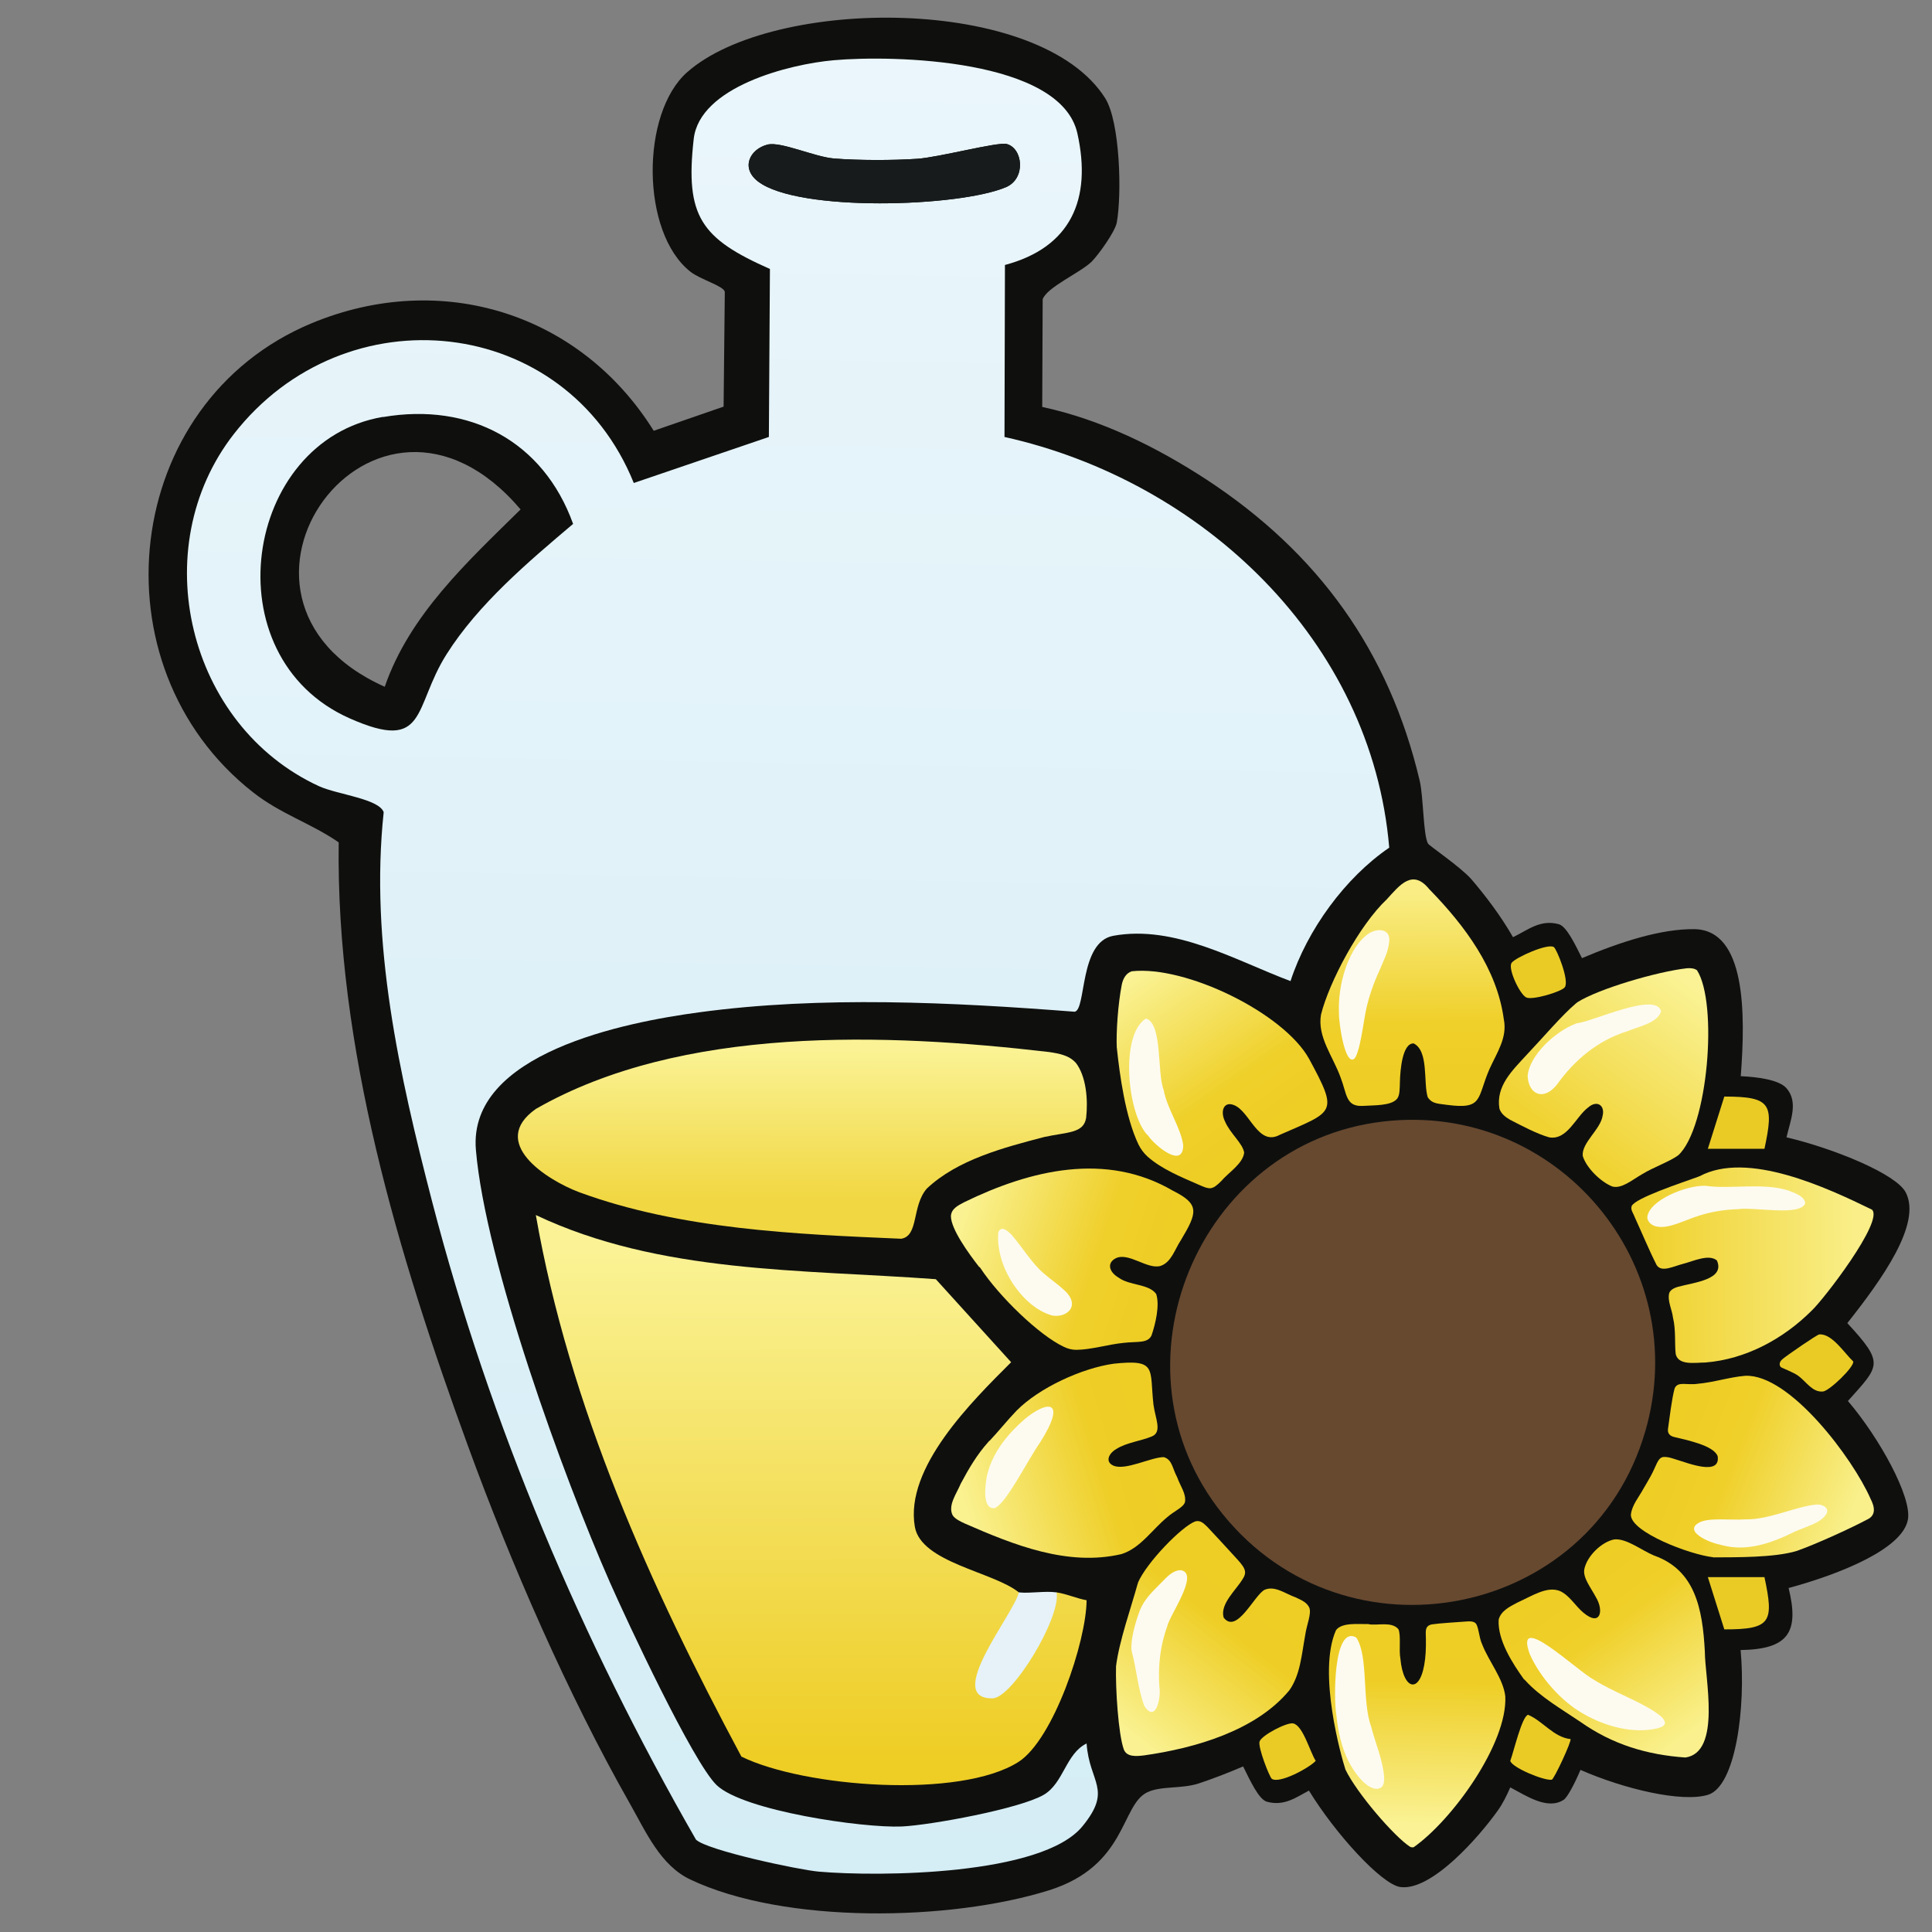 <svg xmlns="http://www.w3.org/2000/svg" data-name="fill_oilsunflower" viewBox="0 0 128 128"><rect x="0" y="0" width="128" height="128" fill="#808080" stroke="none"/><defs><linearGradient id="a" x1="52.98" x2="50.88" y1="3.81" y2="124.02" gradientUnits="userSpaceOnUse"><stop offset="0" stop-color="#eaf6fb"/><stop offset="1" stop-color="#d5edf5"/></linearGradient><linearGradient id="b" x1="403.46" x2="403.56" y1="-870.15" y2="-803.15" gradientTransform="matrix(.5 0 0 .5 -148 518)" gradientUnits="userSpaceOnUse"><stop offset="0" stop-color="#faf294"/><stop offset="1" stop-color="#eecd25"/></linearGradient><linearGradient id="c" x1="402.32" x2="402.29" y1="-896.96" y2="-877.03" gradientTransform="matrix(.5 0 0 .5 -148 518)" gradientUnits="userSpaceOnUse"><stop offset="0" stop-color="#faf294"/><stop offset="1" stop-color="#f1d742"/></linearGradient><linearGradient id="d" x1="-1327.01" x2="-1352.05" y1="635.71" y2="643.34" gradientTransform="matrix(.5 0 0 .5 740 -222)" gradientUnits="userSpaceOnUse"><stop offset="0" stop-color="#eece25"/><stop offset=".29" stop-color="#eece27"/><stop offset="1" stop-color="#faf18f"/></linearGradient><linearGradient id="e" x1="-1234.44" x2="-1262.14" y1="611.42" y2="611.77" gradientTransform="matrix(.5 0 0 .5 740 -222)" gradientUnits="userSpaceOnUse"><stop offset="0" stop-color="#f9ee87"/><stop offset="1" stop-color="#efd02b"/></linearGradient><linearGradient id="f" x1="-1272.35" x2="-1256.84" y1="652.92" y2="674.43" gradientTransform="matrix(.5 0 0 .5 740 -222)" gradientUnits="userSpaceOnUse"><stop offset="0" stop-color="#eecd25"/><stop offset=".32" stop-color="#efcf29"/><stop offset="1" stop-color="#faf18e"/></linearGradient><linearGradient id="g" x1="-1259.32" x2="-1234.63" y1="635.05" y2="644.73" gradientTransform="matrix(.5 0 0 .5 740 -222)" gradientUnits="userSpaceOnUse"><stop offset="0" stop-color="#eece25"/><stop offset=".34" stop-color="#efcf29"/><stop offset="1" stop-color="#f9f08c"/></linearGradient><linearGradient id="h" x1="-1313.58" x2="-1329.91" y1="653.41" y2="674.31" gradientTransform="matrix(.5 0 0 .5 740 -222)" gradientUnits="userSpaceOnUse"><stop offset="0" stop-color="#eece25"/><stop offset=".28" stop-color="#eece26"/><stop offset="1" stop-color="#faf292"/></linearGradient><linearGradient id="i" x1="-1329.52" x2="-1314.32" y1="573.27" y2="595.05" gradientTransform="matrix(.5 0 0 .5 740 -222)" gradientUnits="userSpaceOnUse"><stop offset="0" stop-color="#faf294"/><stop offset=".72" stop-color="#efd02a"/><stop offset="1" stop-color="#eecd25"/></linearGradient><linearGradient id="j" x1="-1352.53" x2="-1327.08" y1="605.15" y2="613.46" gradientTransform="matrix(.5 0 0 .5 740 -222)" gradientUnits="userSpaceOnUse"><stop offset="0" stop-color="#faf292"/><stop offset=".7" stop-color="#efcf2a"/><stop offset="1" stop-color="#eece25"/></linearGradient><linearGradient id="k" x1="-1256.16" x2="-1271.82" y1="574.42" y2="595.95" gradientTransform="matrix(.5 0 0 .5 740 -222)" gradientUnits="userSpaceOnUse"><stop offset="0" stop-color="#faf294"/><stop offset="1" stop-color="#f0d231"/></linearGradient><linearGradient id="l" x1="-1292.97" x2="-1292.77" y1="562.32" y2="588.28" gradientTransform="matrix(.5 0 0 .5 740 -222)" gradientUnits="userSpaceOnUse"><stop offset="0" stop-color="#f9ed84"/><stop offset=".67" stop-color="#efcf29"/><stop offset="1" stop-color="#eece25"/></linearGradient><linearGradient id="m" x1="-1292.05" x2="-1292.65" y1="659.98" y2="685.66" gradientTransform="matrix(.5 0 0 .5 740 -222)" gradientUnits="userSpaceOnUse"><stop offset="0" stop-color="#eece25"/><stop offset=".27" stop-color="#eece26"/><stop offset="1" stop-color="#faf294"/></linearGradient></defs><path d="M122.39 87.66c2.27-2.87 4.95-6.58 3.87-8.66-.62-1.21-4.7-2.89-7.9-3.65.26-1.12.8-2.34 0-3.25-.49-.57-1.94-.75-3.03-.8.32-4.15.34-9.67-3.05-9.74-2.23-.04-5 .87-7.47 1.92-.46-.92-1.02-2.11-1.54-2.25-1.24-.34-2.07.41-3.03.86-.8-1.4-1.81-2.73-2.75-3.83-.72-.82-2.78-2.21-2.88-2.37-.32-.55-.3-3.1-.55-4.16-2.03-8.6-6.73-15.1-14.1-19.94-3.32-2.17-7.01-3.99-10.91-4.83l.03-7.13c.27-.8 2.51-1.77 3.25-2.5.46-.47 1.55-1.98 1.66-2.59.34-1.86.22-6.64-.76-8.22-4.31-6.87-22.01-6.76-27.7-1.74-3.09 2.72-3.08 10.63.21 13.22.64.51 2.19.94 2.28 1.33l-.08 7.61-4.63 1.6c-4.85-7.78-14.06-10.69-22.65-7.13-12.62 5.24-14.56 22.71-3.9 31.08 1.86 1.46 3.81 2.03 5.68 3.32-.19 13.55 3.94 27.32 8.55 39.95 2.86 7.84 6.63 16.5 10.75 23.75 1.06 1.87 2.02 4.08 3.99 5.01 6.25 2.97 17.21 2.77 23.76.72 5.17-1.62 4.76-5.64 6.51-6.49.88-.44 2.28-.22 3.41-.59.88-.29 1.98-.71 2.95-1.13.46.92 1.03 2.19 1.58 2.34 1.13.31 1.92-.28 2.78-.74 1.73 2.83 4.79 6.2 6.05 6.39 2.08.29 5.25-3.36 6.45-5.05.34-.47.6-1 .84-1.55 1.02.53 2.46 1.53 3.54.82.25-.16.75-1.12 1.11-1.98 2.87 1.26 6.72 2.18 8.45 1.65 1.85-.57 2.51-5.84 2.16-9.59 3.17-.05 3.9-1.18 3.18-4.11 3.47-.94 7.61-2.62 7.91-4.57.23-1.5-1.88-5.36-3.98-7.82 2.08-2.34 2.47-2.45-.04-5.16M25.49 45.5c-13.13-5.86-.69-23.14 9-11.75-3.51 3.46-7.35 6.97-9 11.75" style="fill:#0f100e"/><path d="m66.58 17.57-.03 11.38c13.08 2.91 24.33 13.47 25.49 27.21-2.92 1.99-5.43 5.44-6.54 8.84-3.63-1.36-7.67-3.75-11.75-3-2.26.42-1.77 4.89-2.55 5.03-8.12-.63-16.8-1.06-24.89.04-4.84.65-15.33 2.69-14.78 9.12.63 7.43 5.78 21.61 8.88 28.65 1.12 2.54 5.5 11.92 7.07 13.43 1.78 1.7 9.67 2.85 12.26 2.74 1.93-.09 7.84-1.18 9.41-2.1 1.32-.77 1.46-2.73 2.84-3.4.18 2.62 1.74 3.02-.27 5.48-2.66 3.27-13.47 3.36-17.48 3.01-1.34-.12-7.4-1.41-8.13-2.12-7.58-13.21-13.64-27.47-17.48-42.27-2.18-8.42-4.13-17.13-3.21-25.8-.31-.89-3.07-1.17-4.28-1.72-8.71-4.01-11.54-15.77-5.65-23.33 7.39-9.48 22-7.92 26.5 3.24l8.95-3.05.07-11.13c-4.56-2.02-5.63-3.47-5.05-8.61.39-3.46 6.32-4.96 9.28-5.22 3.94-.35 15.04-.1 16.14 4.85.97 4.36-.43 7.56-4.82 8.72ZM50.85 9.58c-1.17.29-1.8 1.55-.62 2.45 2.67 2.03 13.32 1.69 16.42.37 1.34-.57 1.12-2.59.04-2.86-.59-.15-4.51.89-5.92.98-1.62.11-3.91.11-5.52-.02-1.29-.11-3.52-1.14-4.4-.92M25.37 27.62c-9.25 1.57-11.4 15.89-2.21 19.97 5.2 2.31 4.19-.72 6.43-4.25 2.1-3.32 5.4-6.11 8.38-8.63-1.97-5.47-6.84-8.06-12.59-7.08Z" style="fill:url(#a)"/><path d="M70 105.5c.68.1 1.32.4 1.99.52-.02 2.74-2.2 9.23-4.51 10.71-3.87 2.47-14.18 1.69-18.36-.35-6.03-11.26-11.4-23.19-13.62-35.88 8.21 3.89 17.61 3.59 26.5 4.25l4.99 5.5c-2.59 2.59-7.06 6.98-6.38 10.9.41 2.38 5.22 2.99 6.89 4.35l.56.43c-3.5 7.09-2.73 7.83.93.11z" style="fill:url(#b)"/><path d="M71.25 70.38c.73.91.84 2.52.71 3.68-.17 1.04-1.23.93-2.78 1.27-2.68.7-5.75 1.5-7.78 3.42-1 1.16-.52 3.13-1.69 3.32-7.02-.3-14.63-.62-21.33-3.08-2.2-.83-6.02-3.3-2.88-5.52 9.67-5.54 23.22-5.03 34.01-3.77.68.1 1.25.23 1.64.59l.1.1Z" style="fill:url(#c)"/><path d="M70 105.5c.31 1.64-2.92 7-4.24 7.02-3.27.05 1.44-5.62 1.74-7.02.8.08 1.72-.11 2.5 0" style="fill:#e6f2f8"/><path d="M50.85 9.58c.89-.22 3.11.82 4.4.92 1.61.13 3.9.13 5.52.02 1.4-.09 5.32-1.13 5.92-.98 1.08.27 1.3 2.29-.04 2.86-3.1 1.32-13.75 1.66-16.42-.37-1.18-.9-.55-2.15.62-2.45" style="fill:#171b1c"/><path d="M91.67 74.3c11.46-1.32 20.56 9.45 17.33 20.54-3.61 12.42-19.82 15.57-27.98 5.49-7.86-9.72-1.66-24.62 10.65-26.03" style="fill:#674930"/><path d="M65.56 95.46c.57-.6 1.19-1.38 1.79-2 1.51-1.53 4.35-2.82 6.43-3.11 2.91-.31 2.37.32 2.64 2.71.12.91.59 1.8-.09 2.1-.73.31-1.7.41-2.37.84-.52.3-.74.84-.22 1.09.79.38 2.53-.56 3.37-.55.56.17.56.75.88 1.33.22.62.6 1.07.52 1.64-.1.36-.69.58-1.17 1-1.03.85-1.78 2.05-3.03 2.45-3.57.84-7.15-.61-10.36-2.01-.3-.14-.66-.3-.83-.55-.35-.66.28-1.48.53-2.1.54-1.01 1.07-1.92 1.84-2.78l.06-.07Z" style="fill:url(#d)"/><path d="M112.6 77.93c3.18-1.71 8.44.76 11.42 2.21.82.74-3.22 5.98-3.99 6.69-1.88 1.88-4.38 3.23-7.05 3.44-.65 0-1.78.22-1.96-.56-.08-.65.02-1.6-.18-2.41-.06-.53-.38-1.11-.25-1.63.08-.22.33-.34.56-.41 1.09-.3 3.16-.48 2.6-1.75-.53-.45-1.57.05-2.2.21-.7.18-1.46.6-1.79.1-.5-.98-1-2.19-1.45-3.17-.1-.28-.29-.48-.21-.74.23-.54 3.35-1.56 4.42-1.95l.06-.03Z" style="fill:url(#e)"/><path d="M100.98 111.28c-.76-1.06-1.77-2.61-1.69-3.97.14-.58.74-.87 1.23-1.13 1.03-.47 1.98-1.11 2.83-.77.63.28 1.03 1 1.55 1.43 1.14.96 1.37-.13.84-1.01-.37-.69-.86-1.28-.78-1.84.16-.88 1.15-1.84 1.99-2 .82-.08 1.81.73 2.64 1.07 2.71.96 3.21 3.5 3.36 6.36 0 1.74 1.11 6.68-1.29 7.02-2.53-.18-4.81-.85-6.95-2.36-1.23-.83-2.67-1.66-3.65-2.74l-.06-.07Z" style="fill:url(#f)"/><path d="M113.49 103.17c-1.57-.18-5.45-1.67-5.44-2.81.06-.64.54-1.18.85-1.76.15-.26.31-.52.45-.78.38-.67.47-1.26.86-1.29.33-.02.61.1.94.2.68.2 2.85 1.07 2.65-.25-.26-.72-2.05-1.07-2.9-1.28-.28-.07-.43-.25-.39-.54.09-.63.25-2 .44-2.68.22-.49.81-.19 1.52-.3 1.05-.09 2.14-.45 3.16-.53 2.94-.13 7.14 5.49 8.3 8.15.27.52.39 1.1-.24 1.38-1.14.61-3.45 1.65-4.64 2.07-1.48.46-4.15.42-5.48.43h-.06Z" style="fill:url(#g)"/><path d="M75.39 104.86c.57-1.33 2.89-3.72 3.79-4.06.34-.1.55.11.81.36.55.58 1.24 1.34 1.81 1.96.62.67.87.97.55 1.46-.43.75-1.54 1.67-1.28 2.59.87 1.13 2.02-1.48 2.71-1.84.69-.3 1.39.27 2.06.5.44.21.73.33.9.67.17.41-.17 1.12-.27 1.85-.23 1.24-.32 2.62-1.05 3.64-2.2 2.66-6.22 3.83-9.63 4.31-.51.06-1.15.12-1.34-.41-.36-1.02-.55-4.02-.51-5.49.2-1.65 1-3.9 1.43-5.46l.03-.07Z" style="fill:url(#h)"/><path d="M73.99 69.44c-.05-1.05.08-2.92.33-4.2.08-.39.27-.76.66-.89 3.59-.4 10.07 2.77 11.75 5.8 1.97 3.64 1.67 3.45-1.93 5.03-1.47.8-1.98-1.57-3.06-1.97-.67-.26-.91.42-.58 1.09.35.81 1.16 1.43 1.27 2.06-.08.74-1.04 1.32-1.52 1.89-.61.61-.76.56-1.47.25-1.16-.51-2.48-1.04-3.42-1.88-.25-.23-.44-.49-.59-.79-.88-1.83-1.25-4.67-1.43-6.34v-.07Z" style="fill:url(#i)"/><path d="M64.88 83.95c-.72-.92-1.88-2.53-1.88-3.38.03-.49.46-.7.9-.93 4.35-2.12 9.37-3.35 13.81-.75 1.78.89 1.63 1.43.53 3.27-.4.59-.63 1.47-1.35 1.71-.87.26-2.13-.94-2.98-.5-.59.31-.43.9.19 1.27.74.55 2 .4 2.5 1.09.25.74-.05 2-.31 2.75-.26.54-.95.38-1.86.49-1.02.1-2.12.45-3.12.46-.29 0-.55-.07-.81-.19-1.67-.78-4.32-3.37-5.54-5.22l-.06-.08Z" style="fill:url(#j)"/><path d="M104.49 66.41c1.41-.9 5.31-2.04 7.27-2.26.24-.02.49 0 .67.13 1.4 2.18.74 10.43-1.24 12.26-.57.42-1.64.79-2.39 1.25-.71.41-1.36.98-1.98.82-.78-.31-1.73-1.25-1.96-2.03-.08-.88 1.18-1.74 1.32-2.67.16-.67-.37-1.06-.97-.53-.81.61-1.38 2.19-2.58 1.97-.79-.22-1.82-.77-2.58-1.16-.31-.18-.6-.4-.71-.74-.24-1.5.84-2.51 1.81-3.57 1.11-1.17 2.32-2.61 3.28-3.42l.06-.04Z" style="fill:url(#k)"/><path d="M94.76 58.98c2.29 2.36 4.42 5.2 4.87 8.54.25 1.21-.44 2.19-.95 3.31-.84 1.94-.4 2.69-2.81 2.37-.58-.09-.98-.05-1.28-.51-.3-.97.08-3.06-.93-3.56-.75-.03-.89 1.77-.91 2.49-.02.53 0 .95-.2 1.19-.41.46-1.49.41-2.3.46-1.1.04-1.01-.8-1.43-1.88-.49-1.38-1.56-2.69-1.3-4.17.54-2.16 2.53-5.92 4.37-7.65.83-.91 1.69-2.04 2.8-.66z" style="fill:url(#l)"/><path d="M90.68 107.61c.61.1 1.52-.2 1.97.33.18.42.02 1.38.13 1.95.19 2.14 1.37 2.42 1.64 0 .06-.52.06-1.19.04-1.67 0-.33.05-.52.4-.6.52-.08 1.76-.15 2.41-.2.17 0 .32 0 .45.09.25.16.25.97.48 1.44.44 1.13 1.4 2.27 1.53 3.44.15 3.11-3.5 8.19-6.08 10-.07.01-.15 0-.22-.03-1.04-.66-3.54-3.56-4.29-5.12-.26-.8-1.87-6.42-.63-9.23.37-.53 1.49-.4 2.07-.41h.1Z" style="fill:url(#m)"/><path d="M90.44 62.04c.61-.6 1.71-.6 1.6.33-.07.72-.35 1.2-.6 1.82-.46.99-.84 2.05-1.03 3.22-.19 1.18-.4 2.43-.68 2.73-.62.51-1.04-2.38-1.02-3.02-.09-1.85.59-4.06 1.66-5.02l.06-.06Zm-15.47 47.34c-.08-.69.21-1.77.53-2.64.35-.91 1.02-1.43 1.71-2.16.27-.27.64-.57 1.03-.55 1.26.22-.78 3.01-.91 3.73-.45 1.21-.62 2.63-.52 3.98.13.74-.24 2.45-.99 1.29-.42-1.06-.55-2.6-.83-3.57v-.08Zm1.05-34.18c-1.34-1.43-1.83-6.64-.1-7.72 1.11.32.73 3.59 1.17 4.71.24 1.3 1.15 2.52 1.3 3.68 0 1.62-1.89 0-2.3-.6l-.06-.08Zm13.84 33.3c.82 1.22.36 4.21.98 5.88.28 1.12.77 2.19.86 3.33.01.27 0 .51-.15.68-.61.48-1.6-.51-2.22-1.73-.44-.88-.68-1.9-.79-3.01-.19-1.08-.2-5.93 1.28-5.18l.04.04Zm15.02 5.03c-1.47-.83-2.86-2.43-3.53-3.94-1.08-2.98 3.15 1.13 4.27 1.71 1.35.84 2.87 1.35 4.01 2.11.28.2.65.42.68.75-.04.22-.28.28-.52.35-1.59.37-3.42-.13-4.82-.93zm-.39-45.74c1-.09 5.24-2.12 5.56-.79-.22.77-1.49 1.01-2.23 1.32-1.98.61-3.53 1.94-4.67 3.54-.89 1.11-1.88.65-1.94-.57.11-1.37 1.83-2.96 3.19-3.47zm8.56 10.78c1.65.22 3.79-.23 5.45.31.48.18 1.07.41 1.1.84-.31.88-3.36.23-4.46.39-.89.03-1.77.17-2.6.44-.92.29-1.89.82-2.65.73-.43-.03-.76-.32-.75-.66.14-1.11 2.57-2.09 3.82-2.06h.09ZM69.6 87.12c-1.81-.55-3.66-3.13-3.46-5.48.19-.45.58-.14.89.18.69.8 1.38 1.94 2.14 2.56.43.38.9.69 1.32 1.08 1.17 1.05.17 1.89-.81 1.69l-.08-.02Zm44.38 15.22c-.75-.13-2.5-.9-1.38-1.48.66-.33 2.04-.13 3.05-.2 1.55.04 3.42-.89 4.72-.98.44-.02.85.26.63.63-.38.62-1.42.85-2.12 1.18-1.44.71-3.11 1.34-4.8.88l-.1-.02Zm-48.56-4.69c.38-1.51 1.43-2.73 2.47-3.63 1.47-1.23 2.86-1.36 1.01 1.56-.85 1.21-2.29 4.15-3.03 4.34-.8.06-.61-1.48-.48-2.16z" style="fill:#fdfbf0"/><path d="M116.9 76.11h-3.75l1.09-3.46c3.12 0 3.29.51 2.66 3.46m0 28.38c.63 2.96.46 3.47-2.66 3.46l-1.09-3.46zm1.07-13.93c-.13-.18-.05-.38.17-.55.25-.21 2.24-1.59 2.39-1.6.83-.08 1.67 1.24 2.25 1.79.08.36-1.58 1.95-2 1.99-.7.07-1.1-.64-1.64-1.04-.33-.24-1.12-.53-1.16-.58Zm-13.92 24.65c.1.12-1.09 2.67-1.24 2.7-.52.08-2.65-.81-2.75-1.25.21-.54.77-2.96 1.18-3.05.99.42 1.68 1.48 2.81 1.61Zm-19.79 2.64c-.15-.11-.93-2.09-.81-2.47.13-.41 1.8-1.28 2.22-1.2.66.13 1.12 1.9 1.5 2.48-.44.48-2.42 1.54-2.91 1.19m18.69-55.1c.19.14 1.04 2.22.72 2.66-.21.29-2.16.88-2.56.67-.43-.22-1.23-1.92-.96-2.29.25-.35 2.41-1.32 2.8-1.04" style="fill:#eacb26"/></svg>